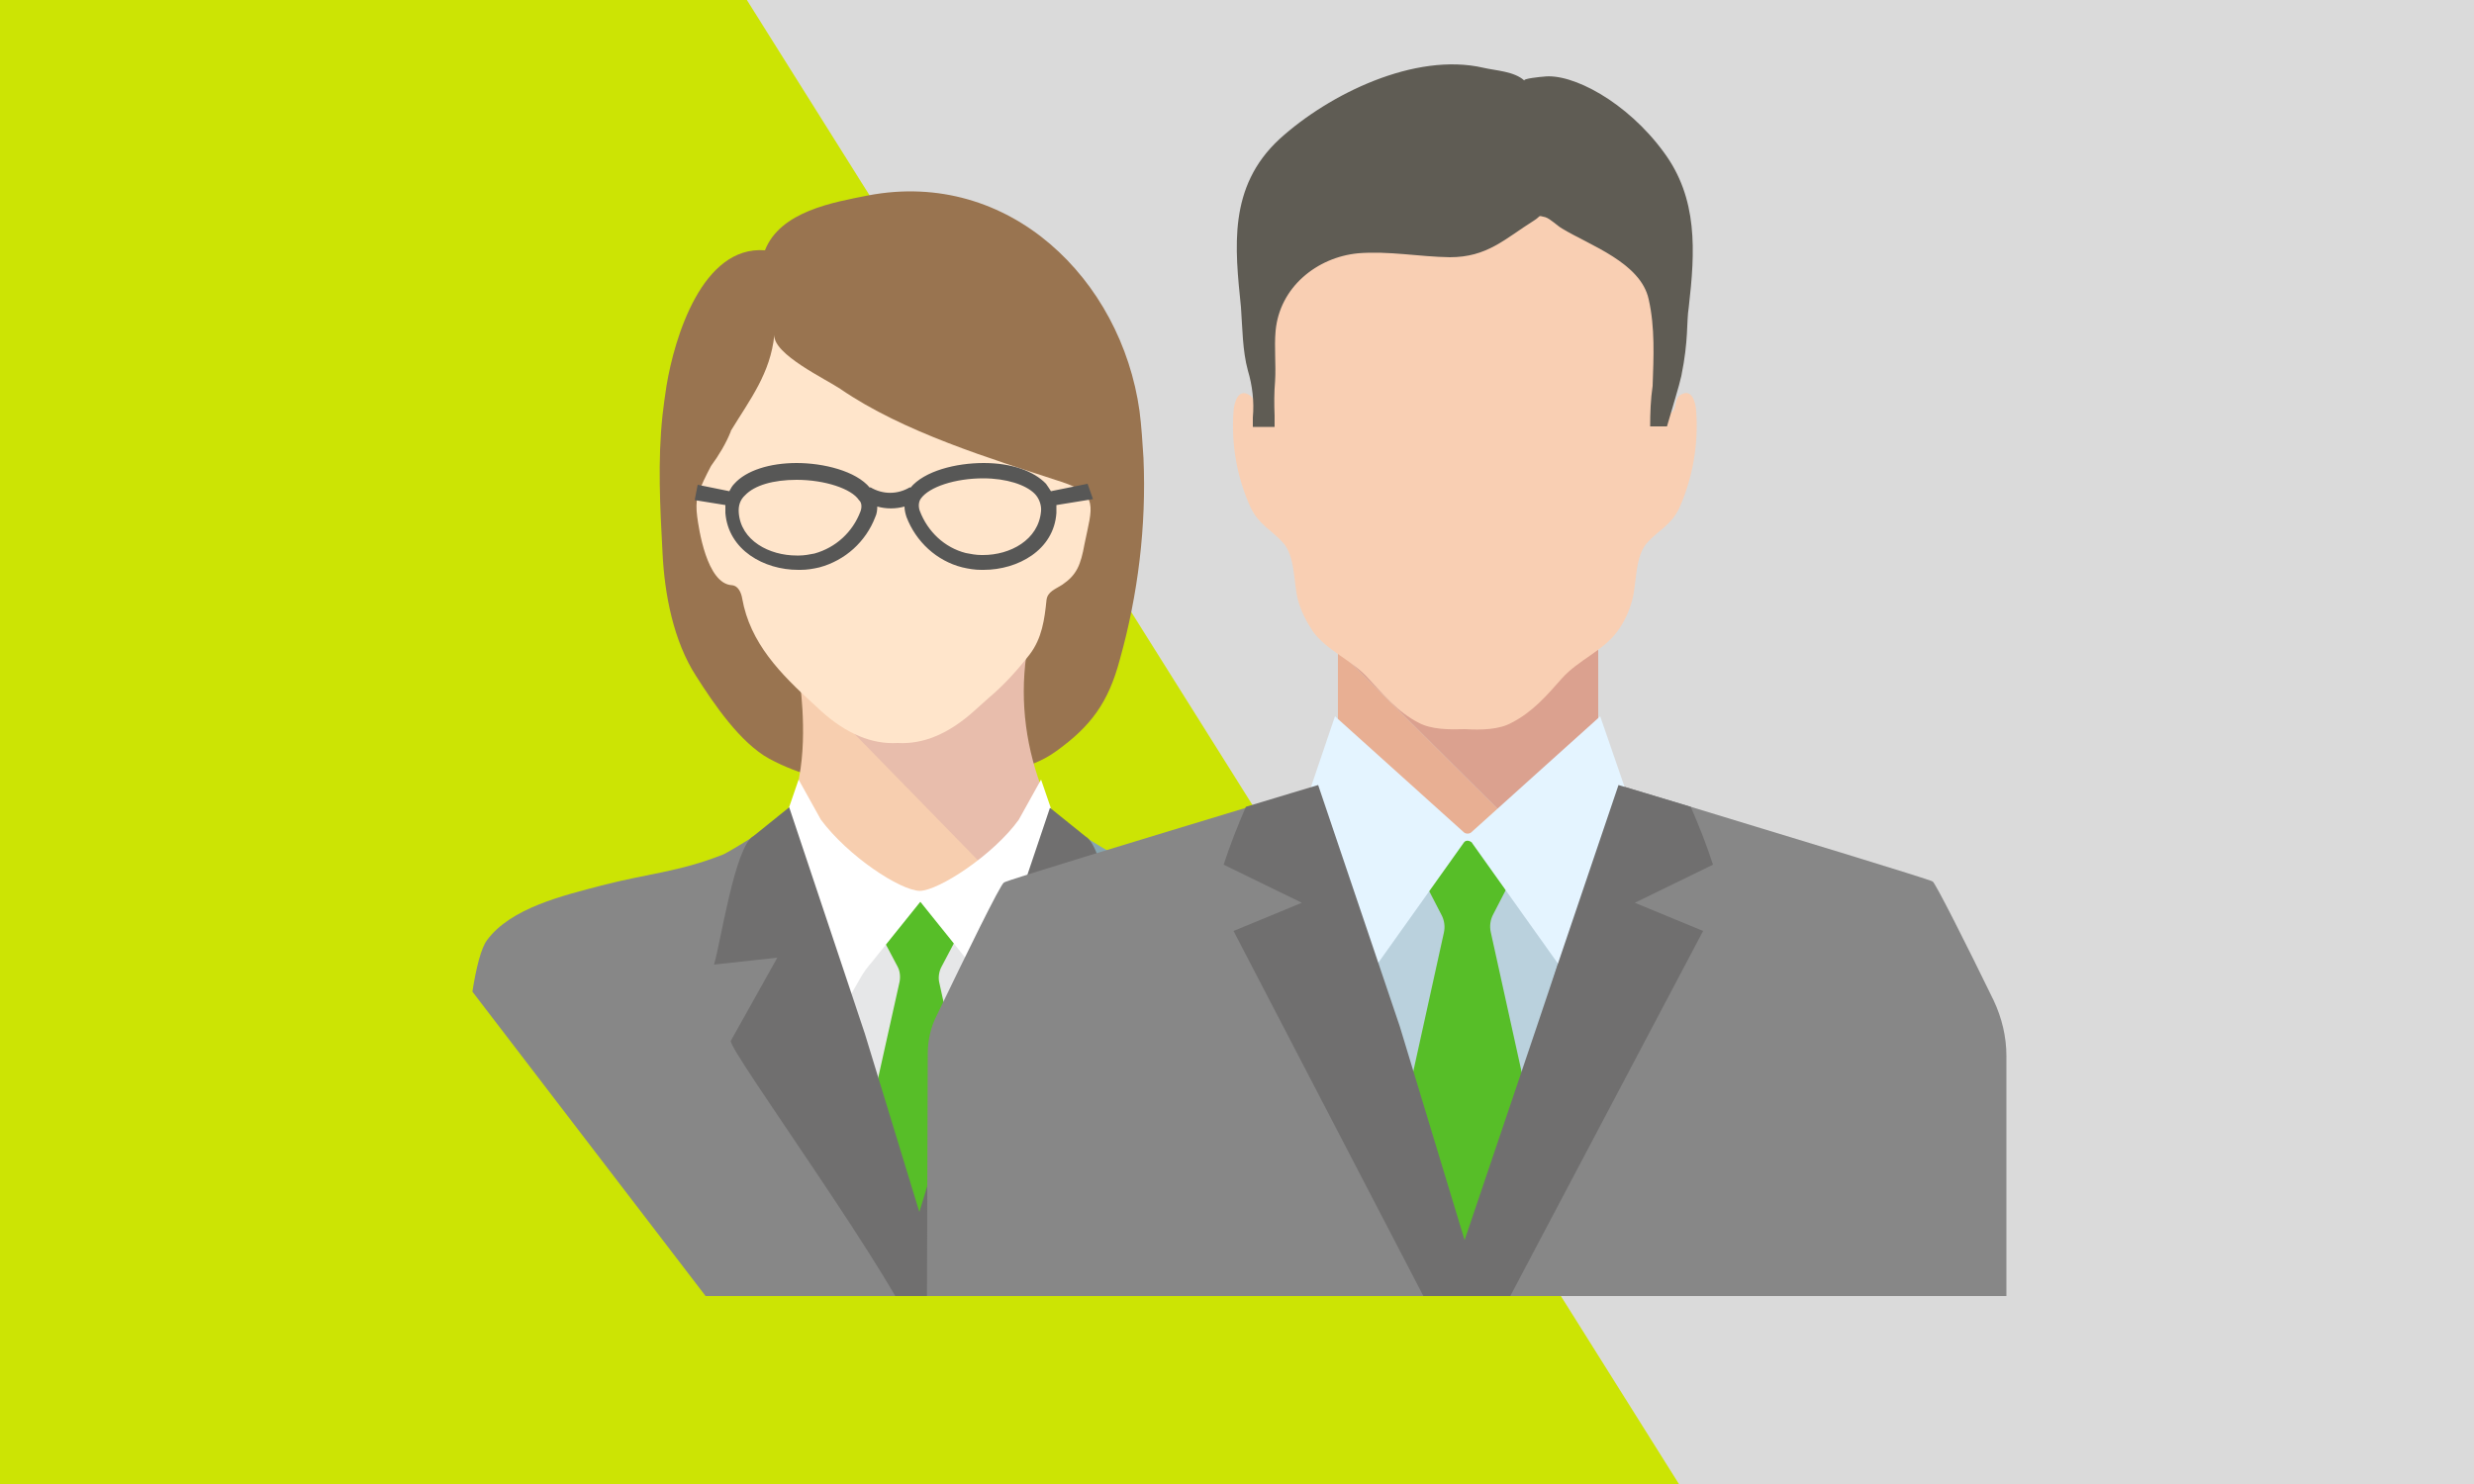 <?xml version="1.0" encoding="utf-8"?>
<!-- Generator: Adobe Illustrator 23.0.4, SVG Export Plug-In . SVG Version: 6.00 Build 0)  -->
<svg version="1.1" id="Layer_1" xmlns="http://www.w3.org/2000/svg" xmlns:xlink="http://www.w3.org/1999/xlink" x="0px" y="0px"
	 viewBox="0 0 500 300" style="enable-background:new 0 0 500 300;" xml:space="preserve">
<style type="text/css">
	.st0{fill:#CCE404;}
	.st1{fill:#DADADA;}
	.st2{clip-path:url(#SVGID_2_);}
	.st3{fill:#2B2924;}
	.st4{fill:#997450;}
	.st5{fill:#F7CEAF;}
	.st6{fill:#E8BDAC;}
	.st7{fill:#FFE5CB;}
	.st8{fill:#E6E7E8;}
	.st9{fill:#878787;}
	.st10{fill:#87A5AF;}
	.st11{fill:#57BE28;}
	.st12{fill:#FFFFFF;}
	.st13{fill:#706F6F;}
	.st14{fill:#575756;}
	.st15{fill:#E8AF93;}
	.st16{fill:#DBA18F;}
	.st17{fill:#F9CFB3;}
	.st18{fill:#5F5C54;}
	.st19{fill:#BAD1DD;}
	.st20{fill:#E4F4FF;}
</style>
<rect x="-8.8" y="-5.8" class="st0" width="521.8" height="313.1"/>
<polygon class="st1" points="513,307.3 343.9,307.3 147.3,-5.8 513,-5.8 "/>
<title>1</title>
<g>
	<g>
		<g>
			<g>
				<g>
					<g>
						<g>
							<g>
								<g>
									<g>
										<g>
											<defs>
												<polygon id="SVGID_1_" points="8.8,87.3 -3.1,-105.9 258.3,17 500,-105.9 500,262 142.6,262 												"/>
											</defs>
											<clipPath id="SVGID_2_">
												<use xlink:href="#SVGID_1_"  style="overflow:visible;"/>
											</clipPath>
											<g class="st2">
												<g>
													<g>
														<g id="OBJECTS">
															<g id="_4">
																<path class="st3" d="M150.8,55.5l1.9-2L150.8,55.5z"/>
																<path class="st4" d="M231.1,92.6c-0.2-3.1-0.4-6.4-0.8-9.5c-3.7-26.6-26.3-49-54.8-43.6
																	c-7.1,1.4-17.8,3.2-20.9,11.1c-12.7-1-18.3,17.7-19.9,27.4c-0.3,2-0.6,4-0.8,5.9c-1,9.3-0.5,18.6,0,27.9
																	c0.4,8.3,2.2,17.8,6.8,24.9c3.5,5.5,8.9,13.5,14.8,16.7c12.3,6.6,25.6,5.9,38.8,3.9c6.6-1,13.4-1.3,19.1-5.4
																	c7.1-5.1,10.6-9.9,12.9-18.5C230,120.2,231.7,106.4,231.1,92.6z"/>
																<path class="st5" d="M161.5,157.2c-2,9.5,22.7,27.8,22.7,27.8l16.5-8.5l-39.2-39.8
																	C161.5,136.9,163.3,147.7,161.5,157.2z"/>
																<path class="st6" d="M207.4,132.6c1.7-11.5-45.9,4.3-45.9,4.3l41.3,42.3l8.2-18.7
																	C207.4,151.6,206.1,142.1,207.4,132.6z"/>
																<path class="st7" d="M208.1,132.3c2.5-3.3,3-7.1,3.4-11c0.2-1.7,1.8-2.2,3.2-3.1c2.9-2,3.7-3.9,4.5-8.3
																	c1.5-7.4,3-10-4.7-12.5c-14.3-4.7-31.9-10-44.7-18.8c-2.8-1.9-13.6-7-13.3-10.9c-0.8,7.8-4.9,13-8.8,19.4
																	c0,0,0,0,0,0.1c-1,2.5-2.4,4.8-4,7c-1,1.9-2,3.9-2.7,5.9c-0.3,1.4-0.3,2.8-0.1,4.3c0.3,2.3,1.9,13.6,7,13.9
																	c1.3,0.1,1.9,1.5,2.1,2.7c1.6,9,7.7,15.2,14.5,21.4l1.4,1.3c5.2,4.7,10.4,6.8,15.5,6.5c5.1,0.3,10.3-1.8,15.5-6.5
																	c0.9-0.8,2-1.8,2.9-2.6C202.9,138.5,205.6,135.5,208.1,132.3z"/>
																<path class="st8" d="M207.3,198.4c-5.1-6.7-12.8-13.9-21.5-16.2c-8.6,2.2-16.3,9.4-21.5,16.2
																	c-0.7,0.9-0.9,2.2-0.4,3.3l21.2,50c0.2,0.3,0.4,0.7,0.6,0.9c0.3-0.3,0.5-0.6,0.6-0.9l21.3-50
																	C208.2,200.5,208,199.3,207.3,198.4z"/>
																<path class="st9" d="M185.6,273.8c0-0.8,0.1-1.4,0.2-1.4c0.1,0,0,0.4,0,1.4h0.2l-0.1-28.1l-0.1,0.4
																	c-2-6.3-3.9-12.6-5.8-18.9c-6.6-21.4-13.1-42.7-19.6-64.1c0.3,0.9-12.8,9.1-14.4,9.7c-8.9,3.5-15.2,3.8-24.4,6.2
																	c-7.6,2-18.4,4.5-23.2,11.1c-4.6,6.2-7.1,49.4-4.6,83.6L185.6,273.8z"/>
																<path class="st10" d="M277.8,273.8c2.5-34.3,0-77.4-4.6-83.6c-4.8-6.6-15.5-9-23.2-11.1c-9.2-2.4-15.5-2.6-24.4-6.2
																	c-1.6-0.6-14.7-8.8-14.4-9.7c-6.6,21.4-13.1,42.7-19.6,64.1l-5.6,18.5v28.1L277.8,273.8z"/>
																<path class="st11" d="M197.2,232.2l-7.4-33.7c-0.2-1,0-2.2,0.5-3.1l2.8-5.3c0.1-0.3,0-0.7-0.2-0.9l-3.2-3.2
																	c-0.8-0.6-1.6-1.5-2.1-2.4c-0.3-0.7-1.1-2.2-2.1-1.6s-1.1,1.5-1.7,2.2c-0.6,0.7-1.4,1.5-2.1,2.1
																	c-0.9,0.9-2,1.9-2.9,2.9c-0.2,0.2-0.3,0.6-0.2,0.9l2.8,5.3c0.5,0.9,0.6,2.1,0.4,3.1l-7.5,33.7c0,0.2,0,0.3,0,0.5
																	l10.3,26.5c0.6,0.6,1.6,0.6,2.2,0l10.3-26.5C197.4,232.5,197.4,232.4,197.2,232.2z"/>
																<path class="st12" d="M215.9,173.6l-5.5-16l-4.5,8.1c-5.1,7.1-16.1,14.3-20,14.4c-4-0.1-14.5-7-20-14.4l-4.5-8.1
																	l-5.5,16c-0.1,0.2-0.1,0.5,0,0.7l10.2,33c0.3,0.9,1.6,5.8,2.1,0.3l5.7-9.9c0.6-1.1,1.5-2.3,2.3-3.2l9.8-12.2
																	l9.8,12.2c0.8,1,1.7,2.1,2.3,3.2l5.7,9.9c0.5,5.5,1.8,0.6,2.1-0.3l10.1-33C215.9,174.1,215.9,173.9,215.9,173.6z"/>
																<path class="st13" d="M214.6,193.7l12.8,1.4c-1.4-4.1-4.3-24-8-26l-7.2-5.8L196.8,209l-11,36l-11-36l-15.3-45.8
																	l-7.2,5.8c-3.8,2-6.7,21.9-8,26l12.8-1.4l-9.4,16.8c-0.8,1.5,34.9,50.2,38.1,61.5c5-12.6,38.9-60,38.1-61.5
																	L214.6,193.7z"/>
																<path class="st14" d="M220.9,100.9l-1.1-3.1l-7.4,1.5c-0.3-0.5-0.6-0.9-1-1.5c-2.5-2.6-7-4.2-12.6-4.2
																	s-12,1.6-14.8,5l-0.1-0.1c-2.5,1.5-5.5,1.5-8,0l-0.1,0.1c-2.8-3.4-9.4-5-14.8-5s-10.2,1.5-12.6,4.2
																	c-0.4,0.4-0.7,0.9-1,1.5L141,98l-0.6,3.1l6.2,1c0,0.5,0,1,0,1.6c0.6,7.5,7.8,11.5,14.7,11.5h0.5
																	c1.3,0,2.5-0.2,3.8-0.5c5.2-1.4,9.4-5.2,11.3-10.2c0.3-0.6,0.4-1.4,0.4-2.1c1.8,0.5,3.7,0.5,5.5,0
																	c0,0.7,0.2,1.5,0.4,2.1c1.9,5,6.1,8.9,11.3,10.2c1.3,0.3,2.5,0.5,3.8,0.5h0.5c6.9,0,14.2-4,14.7-11.5
																	c0-0.5,0-1,0-1.6L220.9,100.9z M173.9,103.4c-1.6,4.2-5,7.3-9.3,8.5c-1,0.2-2.1,0.4-3.1,0.4H161
																	c-5.5,0-11.3-3-11.7-8.7c-0.1-1.4,0.3-2.6,1.3-3.5c1.9-2,5.7-3.1,10.4-3.1c5.7,0,11.1,1.8,12.6,4.1
																	C174.2,101.6,174.2,102.6,173.9,103.4L173.9,103.4z M198.7,112.2h-0.4c-1,0-2.1-0.2-3.1-0.4
																	c-4.3-1.1-7.7-4.3-9.3-8.5c-0.3-0.8-0.3-1.8,0.2-2.5c1.7-2.4,7-4.1,12.6-4.1c4.7,0,8.6,1.3,10.4,3.1
																	c0.9,0.9,1.4,2.3,1.3,3.5C209.9,109.2,204.1,112.2,198.7,112.2L198.7,112.2z"/>
																<polygon class="st15" points="270.4,153.1 299.1,179.4 308.2,169 270.4,131.4 																"/>
																<polygon class="st16" points="323,125.5 270.4,128.6 270.4,131.4 308.2,169 323,152.2 																"/>
																<path class="st17" d="M342.8,83.1c-0.1-1.9-1-4.9-3.4-3.1c-1,0.8-0.5,2.7-1.6,3.4c-2.5,1.6-2.7-2-2.8-3.5
																	c-0.6-6.1,2.1-11.9,1.4-17.8c-1-8.3-8.8-14-16.1-16.8c-7.8-2.7-16.4-2.8-24.2-0.2c-7.9-2.6-16.5-2.6-24.3,0.2
																	c-7.4,2.8-15.1,8.5-16.1,16.8c-0.7,5.9,2,11.8,1.4,17.8c-0.2,1.6-0.4,5.2-2.8,3.5c-1-0.6-0.5-2.6-1.6-3.4
																	c-2.4-1.8-3.3,1.4-3.4,3.1c-0.5,6.8,0.7,13.5,3.5,19.6c1.7,3.4,4.1,4.4,6.4,6.9c2.6,2.7,2.2,8.1,3.1,11.6
																	c0.6,2.3,1.7,4.4,3,6.4c2.9,4,7.9,5.8,11.2,9.5c3.1,3.3,5.9,6.8,10.2,9c2.6,1.4,6.2,1.4,9.4,1.3
																	c3.3,0.2,6.9,0.1,9.4-1.3c4.3-2.2,7.1-5.5,10.2-9c3.3-3.7,8.3-5.5,11.2-9.5c1.4-1.9,2.4-4.1,3-6.4
																	c0.9-3.4,0.5-8.9,3.1-11.6c2.3-2.5,4.7-3.4,6.4-6.9C342.1,96.6,343.3,89.8,342.8,83.1z"/>
																<path class="st18" d="M252.2,74.9c0.9,3,1.3,6.3,1,9.5c0,0.4,0,1.3,0,1.9h4.4c0-0.9,0-1.8,0-2.3
																	c-0.1-2.3-0.1-4.7,0.1-7c0.2-3.3-0.2-6.8,0.1-10.1c0.8-8.8,8.3-14.9,16.7-15.7c6.2-0.5,12.3,0.7,18.5,0.8
																	c7.6,0,11.1-3.7,17-7.4c1.6-1,0.6-1.1,2.3-0.7c1,0.3,2.5,1.8,3.4,2.3c5.6,3.4,15.9,6.9,17.5,14.3
																	c1.3,5.7,1,11.7,0.8,17.5c-0.4,2.7-0.5,5.5-0.5,8.2h3.4c1-3.5,2.5-8.3,2.9-10.2c1.5-7.4,1-10.7,1.5-13.9
																	c1.3-11.3,1.9-22-5.1-31.4c-7.4-10.1-18.5-16-24.3-15.2c-0.3,0-4.3,0.4-3.8,0.8c-2.1-1.9-5.7-2-8.3-2.6
																	c-13.8-3.2-31.2,5.3-41.2,14.4c-10.5,9.7-9,22.1-7.8,34C251.1,66.2,251.1,70.9,252.2,74.9z"/>
																<path class="st19" d="M270.4,199.2c-0.2-1.9,25.3-28.6,25.3-28.6h3.2l24.1,26.9l-25.3,67.4L270.4,199.2z"/>
																<path class="st11" d="M309.9,227.5l-8.6-39c-0.3-1.3-0.1-2.6,0.5-3.7l3.2-6.2c0.1-0.4,0.1-0.8-0.2-1l-3.8-3.8
																	c-0.9-0.7-1.8-1.7-2.4-2.7c-0.3-0.8-1.4-2.6-2.5-1.8c-1.1,0.7-1.4,1.7-2,2.6c-0.7,0.8-1.6,1.7-2.5,2.5l-3.3,3.3
																	c-0.3,0.3-0.4,0.7-0.2,1l3.2,6.2c0.6,1.1,0.8,2.4,0.5,3.7l-8.6,39c-0.1,0.2-0.1,0.4,0,0.6l11.9,30.6
																	c0.7,0.7,1.9,0.7,2.5,0l0,0l11.9-30.6C309.9,227.9,309.9,227.7,309.9,227.5z"/>
																<path class="st9" d="M187.3,273.8h107.9l-0.1-22.5L275.5,186l-8.3-27.4l-0.8,0.3c-2.1,0.6-7.6,2.3-14.6,4.4
																	c-18.8,5.7-48.2,14.6-48.9,15.1c-0.8,0.5-7.7,14.7-13.5,26.7c-1.3,2.5-1.9,5.2-1.9,7.9L187.3,273.8z"/>
																<path class="st9" d="M405.5,213.5c0-3.9-0.9-7.7-2.6-11.3c-5.5-11.3-11.7-23.6-12.3-24c-0.8-0.5-30.2-9.4-48.9-15.1
																	l-14.6-4.4l-0.9-0.3l-11.6,37.3l-18.3,58.9v0.6l-1.1-3.9l0.1,22.5h110.2V213.5L405.5,213.5z"/>
																<path class="st20" d="M323.4,144.8l-26.1,23.5c-0.4,0.3-1,0.3-1.4,0l-26.1-23.5l-5.8,17.1l11.3,37.3l20.5-28.8
																	c0.3-0.5,0.9-0.6,1.5-0.2c0.1,0.1,0.2,0.1,0.2,0.2l20.5,28.8l11.3-37.3L323.4,144.8z"/>
																<path class="st13" d="M249.3,188.2l44.5,85.6h5.2l45.2-85.6l-13.8-5.7l15.8-7.7c-1.3-4-2.8-7.8-4.5-11.7l-14.6-4.4
																	l-12.5,36.9l-4,11.9L296,250.7l-13.1-43.2l-7.3-21.6l-9.2-27.2c-2.1,0.6-7.6,2.3-14.6,4.4
																	c-1.7,3.9-3.2,7.7-4.5,11.7l15.8,7.7L249.3,188.2z"/>
															</g>
														</g>
													</g>
												</g>
											</g>
										</g>
									</g>
								</g>
							</g>
						</g>
					</g>
				</g>
			</g>
		</g>
	</g>
</g>
</svg>
